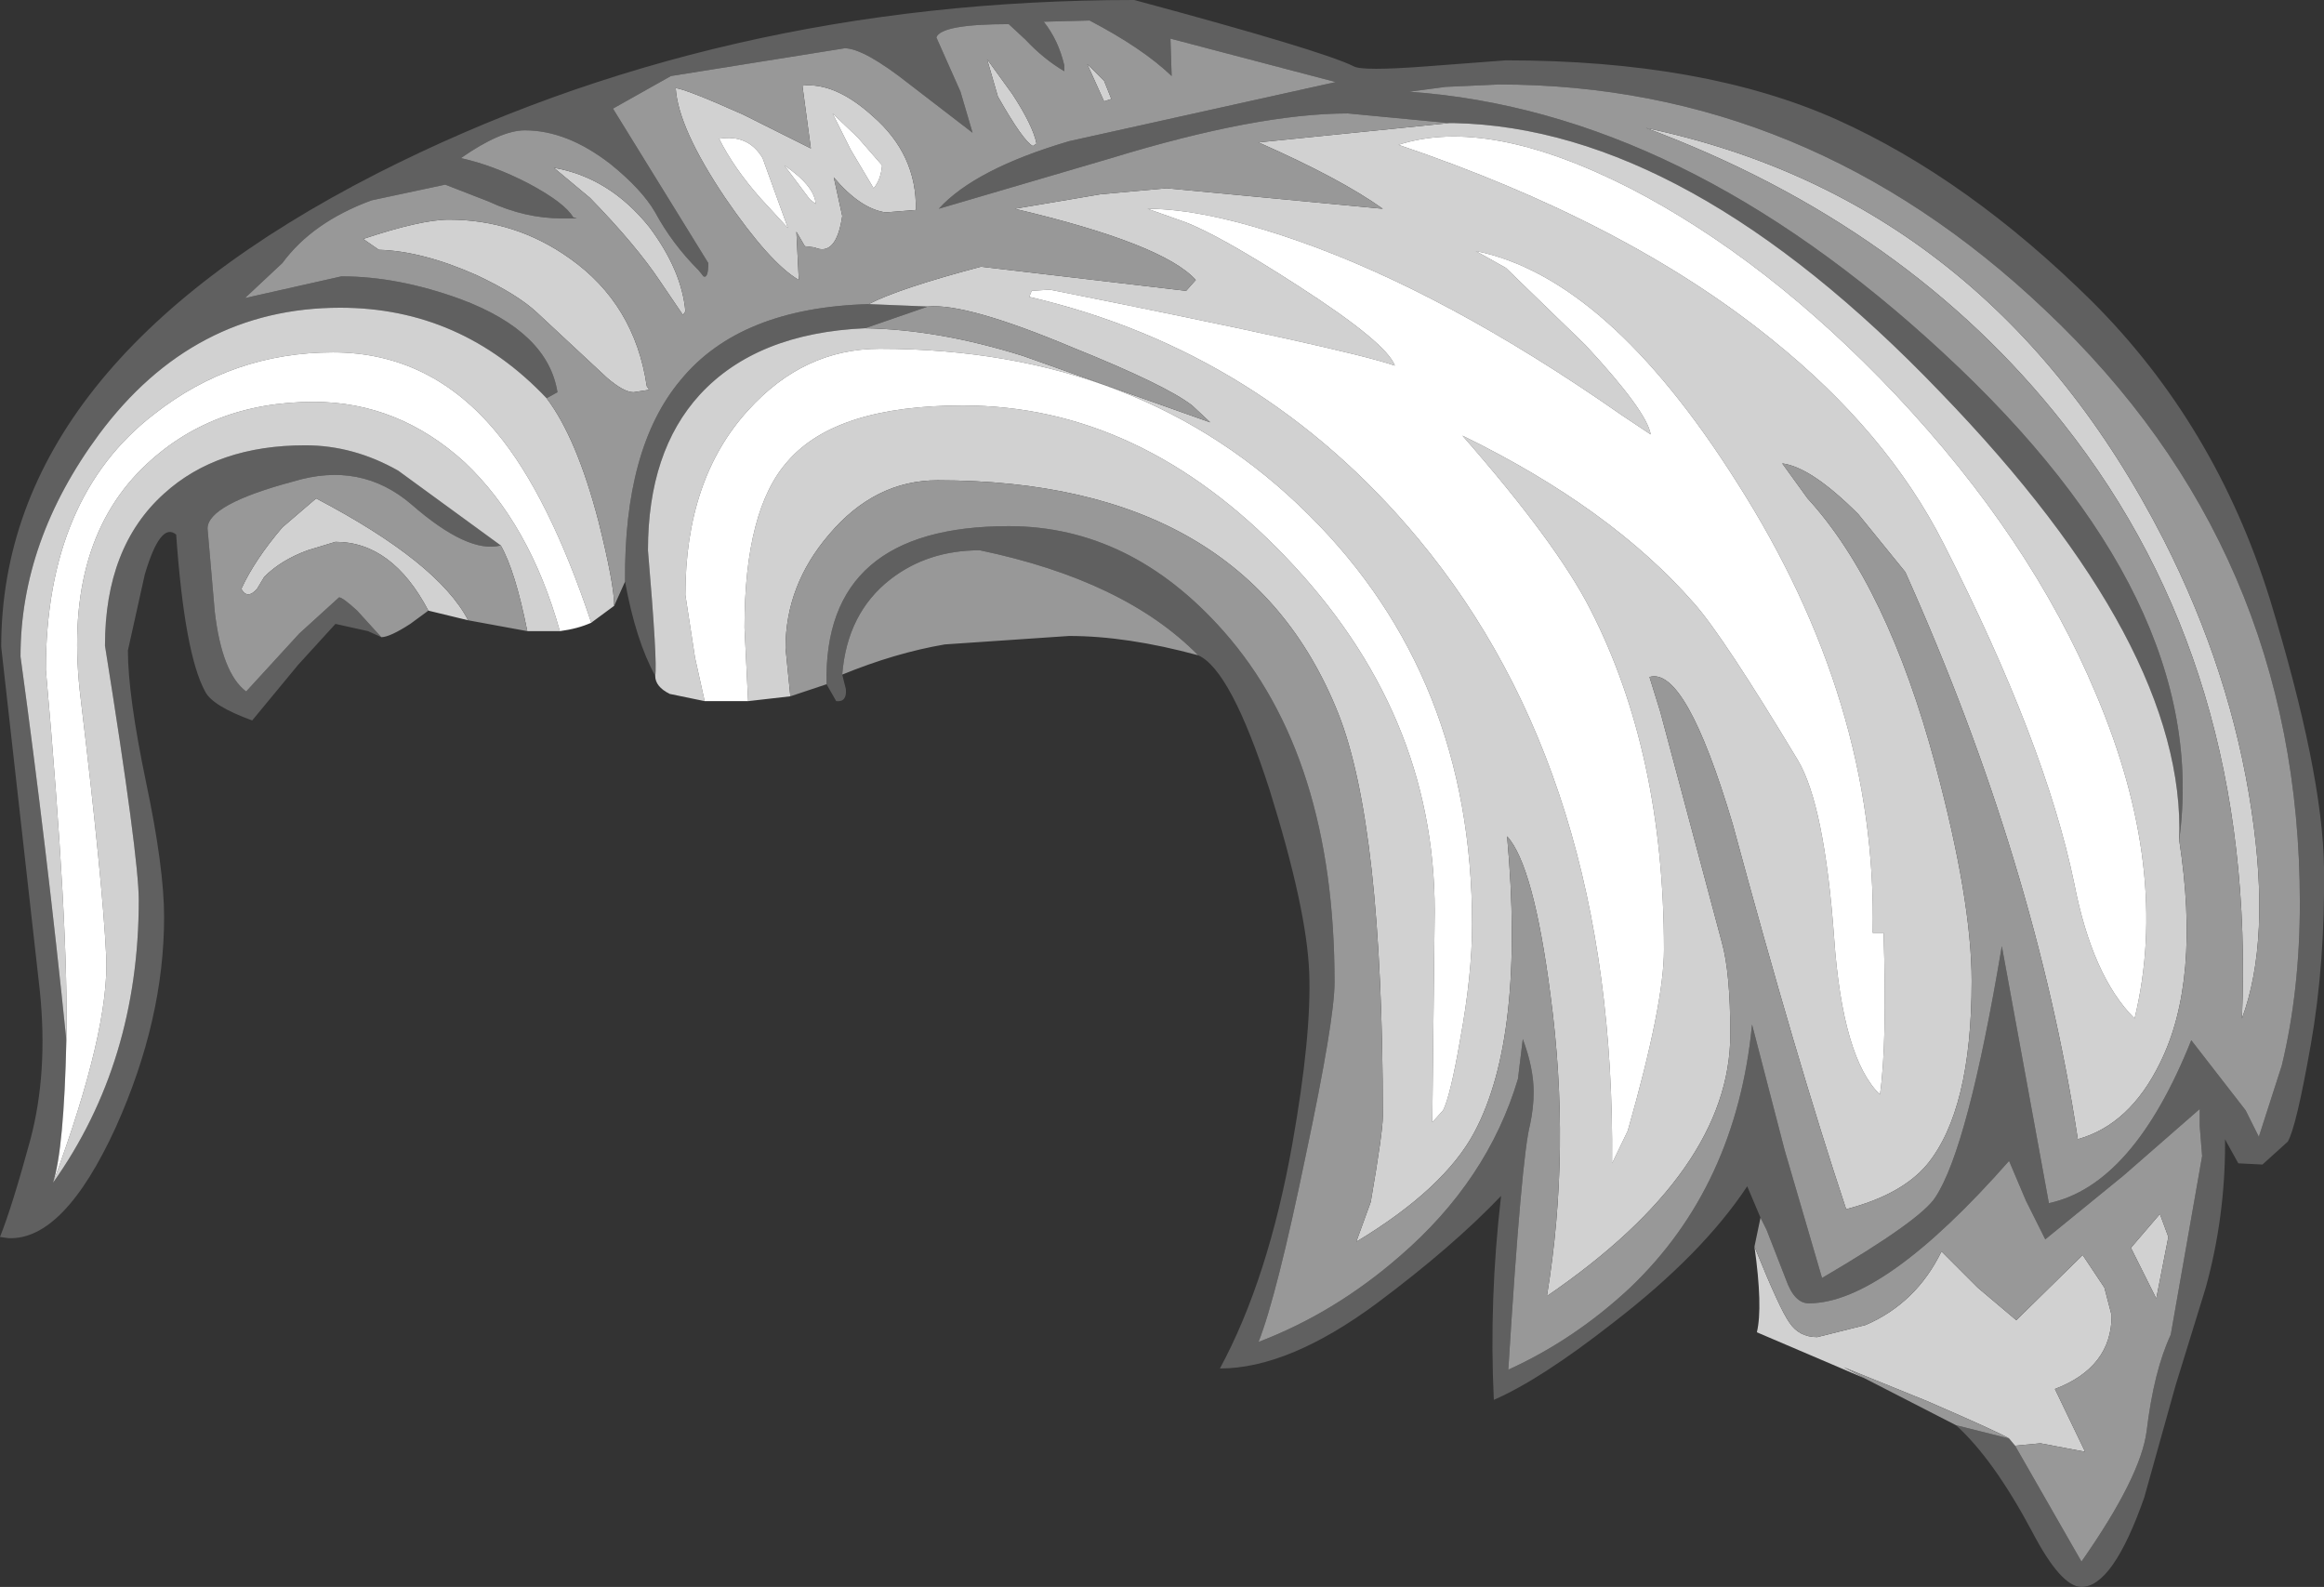 <?xml version="1.0" encoding="UTF-8" standalone="no"?>
<svg xmlns:ffdec="https://www.free-decompiler.com/flash" xmlns:xlink="http://www.w3.org/1999/xlink" ffdec:objectType="shape" height="65.75px" width="96.3px" xmlns="http://www.w3.org/2000/svg">
  <rect width="100%" height="100%" fill="#333333" stroke="none"/>
  <g transform="matrix(1.0, 0.0, 0.0, 1.0, 63.6, 51.25)">
    <path d="M-47.8 -24.85 L-48.35 -25.1 -49.7 -25.4 -51.25 -23.7 -53.15 -21.4 Q-54.8 -22.0 -55.1 -22.6 -55.95 -24.15 -56.3 -29.1 -56.95 -29.65 -57.6 -27.45 L-58.3 -24.3 Q-58.3 -22.45 -57.55 -18.85 -56.8 -15.3 -56.8 -13.25 -56.8 -9.0 -58.8 -4.55 -60.95 0.15 -63.25 0.05 L-63.6 0.0 Q-63.1 -1.25 -62.35 -4.0 -61.6 -6.8 -61.95 -10.2 L-63.55 -24.45 Q-63.55 -36.1 -48.0 -44.05 -33.85 -51.25 -16.6 -51.25 -8.8 -49.15 -7.5 -48.5 -7.15 -48.3 -4.5 -48.5 L-1.2 -48.75 Q7.0 -48.75 12.5 -46.3 17.95 -43.85 23.1 -38.75 28.2 -33.65 30.45 -26.45 32.65 -19.25 32.7 -15.3 32.75 -11.35 32.15 -7.95 31.55 -4.55 31.2 -3.95 L30.15 -3.0 29.15 -3.05 28.65 -3.95 28.6 -4.05 28.6 -3.85 Q28.6 -0.8 27.8 2.1 L26.55 6.15 25.25 10.8 Q23.95 14.5 22.65 14.5 21.8 14.5 20.6 12.2 19.0 9.2 17.45 7.8 L19.65 8.35 19.9 8.65 22.65 13.45 Q25.1 9.95 25.35 8.05 25.65 5.55 26.35 4.05 L27.65 -3.35 27.55 -4.6 27.55 -5.3 24.4 -2.55 21.15 0.1 20.35 -1.5 19.65 -3.15 Q14.45 2.75 11.35 2.75 10.75 2.75 10.4 1.75 L9.6 -0.3 9.35 -0.8 8.8 -2.1 Q6.95 0.7 3.25 3.55 0.25 5.9 -1.7 6.75 -1.9 2.6 -1.4 -1.7 -3.4 0.4 -6.55 2.75 -10.2 5.45 -13.05 5.45 -11.05 1.75 -10.05 -3.85 -9.25 -8.35 -9.35 -10.95 -9.45 -13.6 -11.0 -18.55 -12.6 -23.5 -13.95 -24.1 -17.0 -27.2 -23.0 -28.45 -25.15 -28.45 -26.7 -27.25 -28.5 -25.85 -28.7 -23.3 L-28.55 -22.7 Q-28.5 -22.15 -28.95 -22.2 L-29.35 -22.9 Q-29.5 -29.45 -21.8 -29.45 -16.75 -29.45 -12.9 -25.1 -8.3 -19.9 -8.3 -10.55 -8.3 -9.0 -9.5 -3.35 -10.7 2.45 -11.45 4.35 -8.3 3.15 -5.6 0.8 -1.95 -2.35 -0.7 -6.55 L-0.5 -8.2 Q-0.05 -7.0 -0.05 -6.0 -0.05 -5.35 -0.2 -4.65 -0.55 -3.35 -1.1 5.5 1.65 4.25 3.95 2.1 8.35 -2.1 9.0 -8.8 L10.35 -3.6 11.9 1.7 Q16.0 -0.7 16.6 -1.65 17.95 -3.7 19.35 -12.05 L21.3 -1.4 Q24.8 -2.15 27.2 -8.15 L29.45 -5.25 30.0 -4.15 30.95 -7.1 Q31.7 -10.2 31.7 -13.85 31.7 -28.45 21.15 -38.4 11.3 -47.75 -1.5 -47.75 L-3.7 -47.65 -5.2 -47.45 Q6.1 -46.65 16.9 -36.65 28.05 -26.35 26.7 -16.45 27.0 -24.45 16.8 -35.0 6.3 -45.95 -3.35 -46.15 L-3.55 -46.15 -7.75 -46.55 Q-11.5 -46.55 -17.55 -44.7 L-24.7 -42.6 Q-23.2 -44.25 -19.3 -45.4 L-8.25 -47.85 -15.1 -49.65 -15.05 -48.1 Q-16.25 -49.25 -18.45 -50.4 L-20.35 -50.35 Q-19.75 -49.6 -19.5 -48.55 L-19.5 -48.3 Q-20.35 -48.8 -21.1 -49.6 L-21.8 -50.25 Q-24.6 -50.25 -24.8 -49.7 L-23.8 -47.45 -23.3 -45.75 -25.9 -47.75 Q-27.8 -49.25 -28.6 -49.25 L-35.8 -48.1 -38.2 -46.75 -34.25 -40.35 Q-34.25 -39.7 -34.45 -39.8 L-34.65 -40.05 Q-35.75 -41.15 -36.45 -42.45 -37.0 -43.4 -38.3 -44.45 -40.1 -45.85 -41.85 -45.85 -42.85 -45.85 -44.5 -44.7 -43.15 -44.4 -41.7 -43.65 -40.2 -42.85 -39.85 -42.25 L-39.7 -42.2 -40.3 -42.2 Q-41.85 -42.2 -43.35 -42.9 L-45.15 -43.6 -48.2 -42.95 Q-50.65 -42.05 -51.9 -40.35 L-53.45 -38.9 -49.45 -39.8 Q-47.1 -39.8 -44.5 -38.85 -40.9 -37.5 -40.5 -35.0 L-40.95 -34.75 Q-44.5 -38.5 -49.5 -38.5 -55.6 -38.5 -59.5 -33.25 -62.75 -28.85 -62.75 -24.05 -61.65 -16.0 -60.85 -8.15 -60.95 -3.65 -61.4 -2.25 -57.85 -7.25 -57.85 -13.95 -57.85 -15.75 -59.25 -24.5 -59.25 -28.6 -56.8 -30.8 -54.6 -32.8 -50.95 -32.8 -48.95 -32.8 -47.1 -31.75 L-42.85 -28.65 Q-44.2 -28.3 -46.55 -30.35 -48.65 -32.15 -51.45 -31.3 -55.0 -30.35 -55.0 -29.35 L-54.7 -25.9 Q-54.4 -23.35 -53.4 -22.6 L-51.2 -25.0 -49.55 -26.5 Q-49.4 -26.5 -48.8 -25.95 L-47.8 -24.85 M-36.45 -23.25 Q-37.25 -24.7 -37.7 -27.15 -37.75 -32.7 -35.4 -35.5 -32.95 -38.5 -27.6 -38.65 L-25.15 -38.55 -27.75 -37.65 Q-32.25 -37.45 -34.6 -34.9 -36.75 -32.55 -36.75 -28.45 -36.35 -23.75 -36.45 -23.25" fill="#606060" fill-rule="evenodd" stroke="none"/>
    <path d="M13.65 5.85 L9.2 3.95 Q9.45 2.9 9.1 0.4 10.15 3.0 10.55 3.55 10.95 4.15 11.7 4.15 L13.7 3.65 Q15.8 2.75 16.85 0.6 L18.35 2.1 19.95 3.45 22.7 0.75 23.6 2.1 23.9 3.25 Q23.9 5.4 21.55 6.3 L22.8 8.9 20.95 8.55 19.9 8.65 19.65 8.35 Q19.25 8.1 16.25 6.8 L12.8 5.4 13.65 5.85 M-30.85 -22.4 L-32.6 -22.2 -32.75 -25.25 Q-32.75 -30.15 -30.95 -32.15 -28.95 -34.45 -23.7 -34.45 -16.35 -34.45 -10.35 -28.2 -4.15 -21.75 -4.15 -13.5 L-4.25 -4.75 -3.8 -5.25 Q-3.5 -5.85 -3.1 -8.15 -2.6 -10.85 -2.6 -12.95 -2.6 -23.2 -9.35 -29.9 -16.25 -36.8 -27.15 -36.8 -30.3 -36.8 -32.6 -34.25 -35.2 -31.4 -35.2 -26.6 L-34.8 -24.0 -34.4 -22.2 -35.85 -22.5 Q-36.45 -22.8 -36.45 -23.25 -36.35 -23.75 -36.75 -28.45 -36.75 -32.55 -34.6 -34.9 -32.25 -37.45 -27.75 -37.65 -24.7 -37.6 -21.2 -36.5 L-13.45 -33.75 -14.2 -34.45 Q-15.3 -35.3 -19.15 -36.85 -23.55 -38.7 -25.15 -38.55 L-27.6 -38.65 Q-26.35 -39.3 -22.95 -40.2 L-14.45 -39.2 -14.05 -39.65 Q-15.4 -41.15 -21.55 -42.6 L-18.0 -43.2 -15.25 -43.45 -6.3 -42.6 Q-8.05 -43.85 -11.45 -45.35 L-3.55 -46.15 -3.35 -46.15 Q6.3 -45.95 16.8 -35.0 27.0 -24.45 26.7 -16.45 27.6 -10.6 25.9 -7.2 24.65 -4.65 22.5 -4.05 20.75 -15.5 15.35 -27.55 L13.4 -29.95 Q11.45 -31.9 10.25 -32.05 L11.3 -30.6 Q14.6 -27.0 16.6 -19.55 18.1 -13.95 18.1 -10.6 18.1 -5.25 16.25 -3.0 15.2 -1.75 12.9 -1.15 10.85 -7.3 8.2 -17.1 6.25 -23.65 4.75 -23.2 L5.2 -21.75 7.75 -12.2 Q8.1 -10.95 8.1 -8.4 8.1 -2.75 0.5 2.45 1.5 -3.65 0.65 -10.0 -0.05 -15.4 -1.15 -16.6 -0.4 -8.3 -2.5 -4.35 -3.75 -2.0 -7.4 0.2 L-6.8 -1.45 Q-6.3 -4.35 -6.3 -5.0 -6.3 -17.05 -8.15 -21.7 -12.0 -31.35 -24.75 -31.35 -27.35 -31.35 -29.25 -29.1 -31.05 -27.0 -31.05 -24.4 L-30.85 -22.4 M-38.15 -26.15 L-39.1 -25.45 Q-40.85 -30.7 -43.0 -33.3 -45.75 -36.65 -49.8 -36.65 -53.95 -36.65 -57.2 -34.1 -61.7 -30.65 -61.7 -23.5 -60.75 -12.85 -60.85 -8.15 -61.65 -16.0 -62.75 -24.05 -62.75 -28.85 -59.5 -33.25 -55.6 -38.5 -49.5 -38.5 -44.5 -38.5 -40.95 -34.75 -39.7 -33.1 -38.8 -29.65 -38.15 -27.05 -38.15 -26.15 M-40.4 -25.1 L-41.75 -25.1 Q-42.25 -27.6 -42.85 -28.65 L-47.1 -31.75 Q-48.95 -32.8 -50.95 -32.8 -54.6 -32.8 -56.8 -30.8 -59.25 -28.6 -59.25 -24.5 -57.85 -15.75 -57.85 -13.95 -57.85 -7.25 -61.4 -2.25 -59.05 -8.6 -59.2 -11.65 -59.35 -14.75 -60.25 -22.25 -61.05 -28.55 -57.7 -31.85 -54.9 -34.6 -50.6 -34.6 -47.1 -34.6 -44.35 -32.1 -41.65 -29.55 -40.4 -25.1 M-44.2 -25.55 L-45.85 -25.95 Q-47.35 -28.8 -49.7 -28.8 L-50.85 -28.45 Q-51.95 -28.05 -52.65 -27.35 L-52.95 -26.85 Q-53.35 -26.4 -53.6 -26.85 -53.05 -28.05 -51.9 -29.4 L-50.5 -30.6 Q-45.45 -27.95 -44.2 -25.55 M14.45 -12.6 L14.0 -12.6 Q14.2 -22.15 8.35 -31.3 3.0 -39.75 -2.45 -40.85 L-1.2 -40.15 2.1 -36.95 Q4.65 -34.2 4.8 -33.25 L3.6 -34.05 Q-3.7 -39.15 -9.9 -41.3 -13.65 -42.6 -16.05 -42.6 L-14.5 -42.05 Q-13.05 -41.5 -9.8 -39.4 -6.15 -37.05 -5.8 -36.1 -7.8 -36.8 -20.1 -39.25 L-20.85 -39.2 -20.95 -38.95 Q-11.3 -36.7 -4.85 -28.95 3.35 -19.1 3.2 -3.05 L3.85 -4.4 Q5.35 -9.65 5.35 -11.9 5.35 -20.05 2.3 -26.0 0.9 -28.75 -3.0 -33.2 3.15 -30.2 6.6 -26.25 7.8 -24.9 10.9 -19.75 12.0 -17.9 12.4 -12.4 12.75 -7.4 14.3 -5.9 14.6 -8.0 14.45 -12.6 M24.85 -9.05 Q26.35 -15.2 23.25 -22.5 20.55 -28.95 14.95 -34.9 9.65 -40.5 3.95 -43.45 -1.95 -46.45 -5.65 -45.25 3.8 -42.05 9.8 -37.2 14.6 -33.35 16.95 -28.7 21.15 -20.45 22.35 -14.65 23.1 -10.8 24.85 -9.05 M29.3 -9.05 Q29.9 -23.6 21.9 -33.7 15.45 -41.9 4.6 -45.95 18.85 -42.95 26.05 -28.9 28.85 -23.4 29.7 -17.65 30.5 -12.3 29.3 -9.05 M-36.8 -35.25 L-36.7 -35.1 -37.35 -35.0 Q-37.75 -35.0 -38.45 -35.6 L-41.35 -38.3 Q-42.15 -39.05 -43.85 -39.85 -46.1 -40.85 -47.9 -40.9 L-48.55 -41.35 Q-46.15 -42.15 -45.0 -42.15 -42.25 -42.15 -40.0 -40.55 -37.3 -38.65 -36.8 -35.25 M-17.55 -47.15 L-17.85 -47.05 -18.55 -48.6 -17.85 -47.9 -17.55 -47.15 M-20.65 -45.3 L-20.8 -45.2 Q-21.2 -45.4 -22.25 -47.25 L-22.7 -48.8 -21.65 -47.35 Q-20.8 -46.05 -20.65 -45.3 M-29.1 -46.55 L-28.35 -45.05 -27.4 -43.45 Q-27.1 -43.8 -27.05 -44.4 L-28.05 -45.55 -29.1 -46.55 M-25.65 -42.55 L-26.9 -42.45 Q-27.95 -42.6 -29.05 -43.9 L-28.7 -42.3 Q-28.95 -40.6 -29.85 -41.0 L-30.25 -41.05 -30.6 -41.65 -30.5 -39.65 Q-31.7 -40.35 -33.55 -43.05 -35.5 -45.95 -35.6 -47.6 -35.15 -47.55 -32.8 -46.5 L-30.0 -45.1 -30.35 -47.7 Q-29.0 -47.85 -27.45 -46.45 -25.6 -44.85 -25.65 -42.55 M-29.8 -42.8 Q-29.85 -43.55 -31.1 -44.4 L-30.05 -43.0 -29.8 -42.8 M-30.95 -41.8 L-32.0 -44.7 Q-32.6 -45.7 -33.8 -45.5 -33.2 -44.3 -32.1 -43.05 L-30.95 -41.8 M-35.2 -38.35 L-35.3 -38.2 -36.25 -39.6 Q-37.25 -41.1 -39.15 -43.05 L-40.65 -44.3 Q-38.35 -43.9 -36.7 -41.85 -35.35 -40.05 -35.2 -38.35 M26.25 0.0 L25.75 2.55 24.7 0.45 25.9 -0.95 26.25 0.0" fill="#d1d1d1" fill-rule="evenodd" stroke="none"/>
    <path d="M17.45 7.8 L13.65 5.85 12.8 5.4 16.25 6.8 Q19.25 8.1 19.65 8.35 L17.45 7.8 M9.1 0.4 L9.35 -0.8 9.6 -0.3 10.4 1.75 Q10.75 2.75 11.35 2.75 14.45 2.75 19.65 -3.15 L20.35 -1.5 21.15 0.1 24.4 -2.55 27.55 -5.3 27.55 -4.6 27.65 -3.35 26.35 4.05 Q25.65 5.55 25.35 8.05 25.1 9.95 22.65 13.45 L19.9 8.65 20.95 8.55 22.8 8.9 21.55 6.3 Q23.9 5.4 23.9 3.25 L23.6 2.1 22.7 0.75 19.95 3.45 18.35 2.1 16.85 0.6 Q15.8 2.75 13.7 3.65 L11.7 4.15 Q10.95 4.15 10.55 3.55 10.15 3.0 9.1 0.4 M-13.95 -24.1 Q-16.9 -24.9 -19.3 -24.9 L-24.45 -24.55 Q-26.5 -24.2 -28.7 -23.3 -28.5 -25.85 -26.7 -27.25 -25.15 -28.45 -23.0 -28.45 -17.0 -27.2 -13.95 -24.1 M-29.35 -22.9 L-30.85 -22.4 -31.05 -24.4 Q-31.05 -27.0 -29.25 -29.1 -27.35 -31.35 -24.75 -31.35 -12.0 -31.35 -8.15 -21.7 -6.3 -17.05 -6.3 -5.0 -6.3 -4.35 -6.8 -1.45 L-7.4 0.2 Q-3.75 -2.0 -2.5 -4.35 -0.4 -8.3 -1.15 -16.6 -0.05 -15.4 0.65 -10.0 1.5 -3.65 0.5 2.45 8.1 -2.75 8.1 -8.4 8.1 -10.95 7.75 -12.2 L5.2 -21.75 4.75 -23.2 Q6.25 -23.65 8.2 -17.1 10.85 -7.3 12.9 -1.15 15.2 -1.75 16.25 -3.0 18.1 -5.25 18.1 -10.6 18.1 -13.95 16.6 -19.55 14.6 -27.0 11.3 -30.6 L10.25 -32.05 Q11.45 -31.9 13.4 -29.95 L15.35 -27.55 Q20.75 -15.5 22.5 -4.05 24.65 -4.65 25.9 -7.2 27.6 -10.6 26.7 -16.45 28.05 -26.35 16.9 -36.65 6.1 -46.65 -5.2 -47.45 L-3.7 -47.65 -1.5 -47.75 Q11.3 -47.75 21.15 -38.4 31.7 -28.45 31.7 -13.85 31.7 -10.2 30.95 -7.1 L30.0 -4.15 29.45 -5.25 27.2 -8.15 Q24.8 -2.15 21.3 -1.4 L19.35 -12.05 Q17.95 -3.7 16.6 -1.65 16.0 -0.7 11.9 1.7 L10.35 -3.6 9.0 -8.8 Q8.35 -2.1 3.95 2.1 1.65 4.25 -1.1 5.5 -0.55 -3.35 -0.2 -4.65 -0.05 -5.35 -0.05 -6.0 -0.05 -7.0 -0.5 -8.2 L-0.7 -6.55 Q-1.95 -2.35 -5.6 0.8 -8.3 3.15 -11.45 4.35 -10.7 2.45 -9.5 -3.35 -8.3 -9.0 -8.3 -10.55 -8.3 -19.9 -12.9 -25.1 -16.75 -29.45 -21.8 -29.45 -29.5 -29.45 -29.35 -22.9 M-37.7 -27.15 L-38.15 -26.15 Q-38.15 -27.05 -38.8 -29.65 -39.7 -33.1 -40.95 -34.75 L-40.5 -35.0 Q-40.9 -37.5 -44.5 -38.85 -47.1 -39.8 -49.45 -39.8 L-53.45 -38.9 -51.9 -40.35 Q-50.65 -42.05 -48.2 -42.95 L-45.15 -43.6 -43.35 -42.9 Q-41.85 -42.2 -40.3 -42.2 L-39.7 -42.2 -39.85 -42.25 Q-40.2 -42.85 -41.7 -43.65 -43.15 -44.4 -44.5 -44.7 -42.85 -45.85 -41.85 -45.85 -40.1 -45.85 -38.3 -44.45 -37.0 -43.4 -36.45 -42.45 -35.75 -41.15 -34.65 -40.05 L-34.45 -39.8 Q-34.25 -39.7 -34.25 -40.35 L-38.2 -46.75 -35.8 -48.1 -28.6 -49.25 Q-27.8 -49.25 -25.9 -47.75 L-23.3 -45.75 -23.8 -47.45 -24.8 -49.7 Q-24.6 -50.25 -21.8 -50.25 L-21.1 -49.6 Q-20.35 -48.8 -19.5 -48.3 L-19.5 -48.55 Q-19.75 -49.6 -20.35 -50.35 L-18.45 -50.4 Q-16.25 -49.25 -15.05 -48.1 L-15.1 -49.65 -8.25 -47.85 -19.3 -45.4 Q-23.2 -44.25 -24.7 -42.6 L-17.55 -44.7 Q-11.5 -46.55 -7.75 -46.55 L-3.55 -46.15 -11.45 -45.35 Q-8.05 -43.85 -6.3 -42.6 L-15.25 -43.45 -18.0 -43.2 -21.55 -42.6 Q-15.4 -41.15 -14.05 -39.65 L-14.45 -39.2 -22.95 -40.2 Q-26.35 -39.3 -27.6 -38.65 -32.95 -38.5 -35.4 -35.5 -37.75 -32.7 -37.7 -27.15 M-41.75 -25.1 L-44.2 -25.55 Q-45.45 -27.95 -50.5 -30.6 L-51.9 -29.4 Q-53.05 -28.05 -53.6 -26.85 -53.35 -26.4 -52.95 -26.85 L-52.65 -27.35 Q-51.95 -28.05 -50.85 -28.45 L-49.7 -28.8 Q-47.35 -28.8 -45.85 -25.95 L-46.6 -25.4 Q-47.45 -24.85 -47.8 -24.85 L-48.8 -25.95 Q-49.4 -26.5 -49.55 -26.5 L-51.2 -25.0 -53.4 -22.6 Q-54.4 -23.35 -54.7 -25.9 L-55.0 -29.35 Q-55.0 -30.35 -51.45 -31.3 -48.65 -32.15 -46.55 -30.35 -44.2 -28.3 -42.85 -28.65 -42.25 -27.6 -41.75 -25.1 M-36.8 -35.25 Q-37.3 -38.65 -40.0 -40.55 -42.25 -42.15 -45.0 -42.15 -46.15 -42.15 -48.55 -41.35 L-47.9 -40.9 Q-46.1 -40.85 -43.85 -39.85 -42.15 -39.05 -41.35 -38.3 L-38.45 -35.6 Q-37.75 -35.0 -37.35 -35.0 L-36.7 -35.1 -36.8 -35.25 M29.3 -9.05 Q30.5 -12.3 29.7 -17.65 28.85 -23.4 26.05 -28.9 18.85 -42.95 4.6 -45.95 15.45 -41.9 21.9 -33.7 29.9 -23.6 29.3 -9.05 M-17.55 -47.15 L-17.85 -47.9 -18.55 -48.6 -17.85 -47.05 -17.55 -47.15 M-25.15 -38.55 Q-23.55 -38.7 -19.15 -36.85 -15.3 -35.3 -14.2 -34.45 L-13.45 -33.75 -21.2 -36.5 Q-24.7 -37.6 -27.75 -37.65 L-25.15 -38.55 M-20.65 -45.3 Q-20.8 -46.05 -21.65 -47.35 L-22.7 -48.8 -22.25 -47.25 Q-21.2 -45.4 -20.8 -45.2 L-20.65 -45.3 M-25.65 -42.55 Q-25.6 -44.85 -27.45 -46.45 -29.0 -47.85 -30.35 -47.7 L-30.0 -45.1 -32.8 -46.5 Q-35.15 -47.55 -35.6 -47.6 -35.5 -45.95 -33.55 -43.05 -31.7 -40.35 -30.5 -39.65 L-30.6 -41.65 -30.25 -41.05 -29.85 -41.0 Q-28.95 -40.6 -28.7 -42.3 L-29.05 -43.9 Q-27.95 -42.6 -26.9 -42.45 L-25.65 -42.55 M-35.2 -38.35 Q-35.35 -40.05 -36.7 -41.85 -38.35 -43.9 -40.65 -44.3 L-39.15 -43.05 Q-37.25 -41.1 -36.25 -39.6 L-35.3 -38.2 -35.2 -38.35 M26.25 0.0 L25.9 -0.95 24.7 0.45 25.75 2.55 26.25 0.0" fill="#989898" fill-rule="evenodd" stroke="none"/>
    <path d="M-32.6 -22.2 L-34.4 -22.2 -34.8 -24.0 -35.2 -26.6 Q-35.2 -31.4 -32.6 -34.25 -30.3 -36.8 -27.15 -36.8 -16.25 -36.8 -9.35 -29.9 -2.6 -23.2 -2.6 -12.95 -2.6 -10.85 -3.1 -8.15 -3.5 -5.85 -3.8 -5.25 L-4.25 -4.75 -4.15 -13.5 Q-4.15 -21.75 -10.35 -28.2 -16.35 -34.45 -23.7 -34.45 -28.95 -34.45 -30.95 -32.15 -32.75 -30.15 -32.75 -25.25 L-32.6 -22.2 M-39.1 -25.45 Q-39.65 -25.2 -40.4 -25.1 -41.65 -29.55 -44.35 -32.1 -47.1 -34.6 -50.6 -34.6 -54.9 -34.6 -57.7 -31.85 -61.05 -28.55 -60.25 -22.25 -59.35 -14.75 -59.2 -11.65 -59.05 -8.6 -61.4 -2.25 -60.95 -3.65 -60.85 -8.15 -60.75 -12.85 -61.7 -23.5 -61.7 -30.65 -57.2 -34.1 -53.95 -36.65 -49.8 -36.65 -45.75 -36.65 -43.0 -33.3 -40.85 -30.7 -39.1 -25.45 M14.45 -12.6 Q14.6 -8.0 14.3 -5.9 12.75 -7.4 12.4 -12.4 12.0 -17.9 10.9 -19.75 7.8 -24.9 6.6 -26.25 3.15 -30.2 -3.0 -33.2 0.9 -28.75 2.3 -26.0 5.35 -20.05 5.35 -11.9 5.35 -9.65 3.85 -4.4 L3.2 -3.05 Q3.35 -19.1 -4.85 -28.95 -11.3 -36.7 -20.95 -38.95 L-20.85 -39.2 -20.1 -39.25 Q-7.8 -36.8 -5.8 -36.1 -6.15 -37.05 -9.8 -39.4 -13.05 -41.5 -14.5 -42.05 L-16.05 -42.6 Q-13.65 -42.6 -9.9 -41.3 -3.7 -39.15 3.6 -34.05 L4.8 -33.25 Q4.65 -34.2 2.1 -36.95 L-1.2 -40.15 -2.45 -40.85 Q3.0 -39.75 8.35 -31.3 14.2 -22.15 14.0 -12.6 L14.45 -12.6 M24.85 -9.05 Q23.1 -10.8 22.35 -14.65 21.15 -20.45 16.95 -28.7 14.6 -33.35 9.8 -37.2 3.8 -42.05 -5.65 -45.25 -1.95 -46.45 3.95 -43.45 9.65 -40.5 14.95 -34.9 20.55 -28.95 23.25 -22.5 26.35 -15.2 24.85 -9.05 M-29.1 -46.55 L-28.05 -45.55 -27.05 -44.4 Q-27.1 -43.8 -27.4 -43.45 L-28.35 -45.05 -29.1 -46.55 M-29.8 -42.8 L-30.05 -43.0 -31.1 -44.4 Q-29.85 -43.55 -29.8 -42.8 M-30.95 -41.8 L-32.1 -43.05 Q-33.2 -44.3 -33.8 -45.5 -32.6 -45.7 -32.0 -44.7 L-30.95 -41.8" fill="#ffffff" fill-rule="evenodd" stroke="none"/>
  </g>
</svg>
